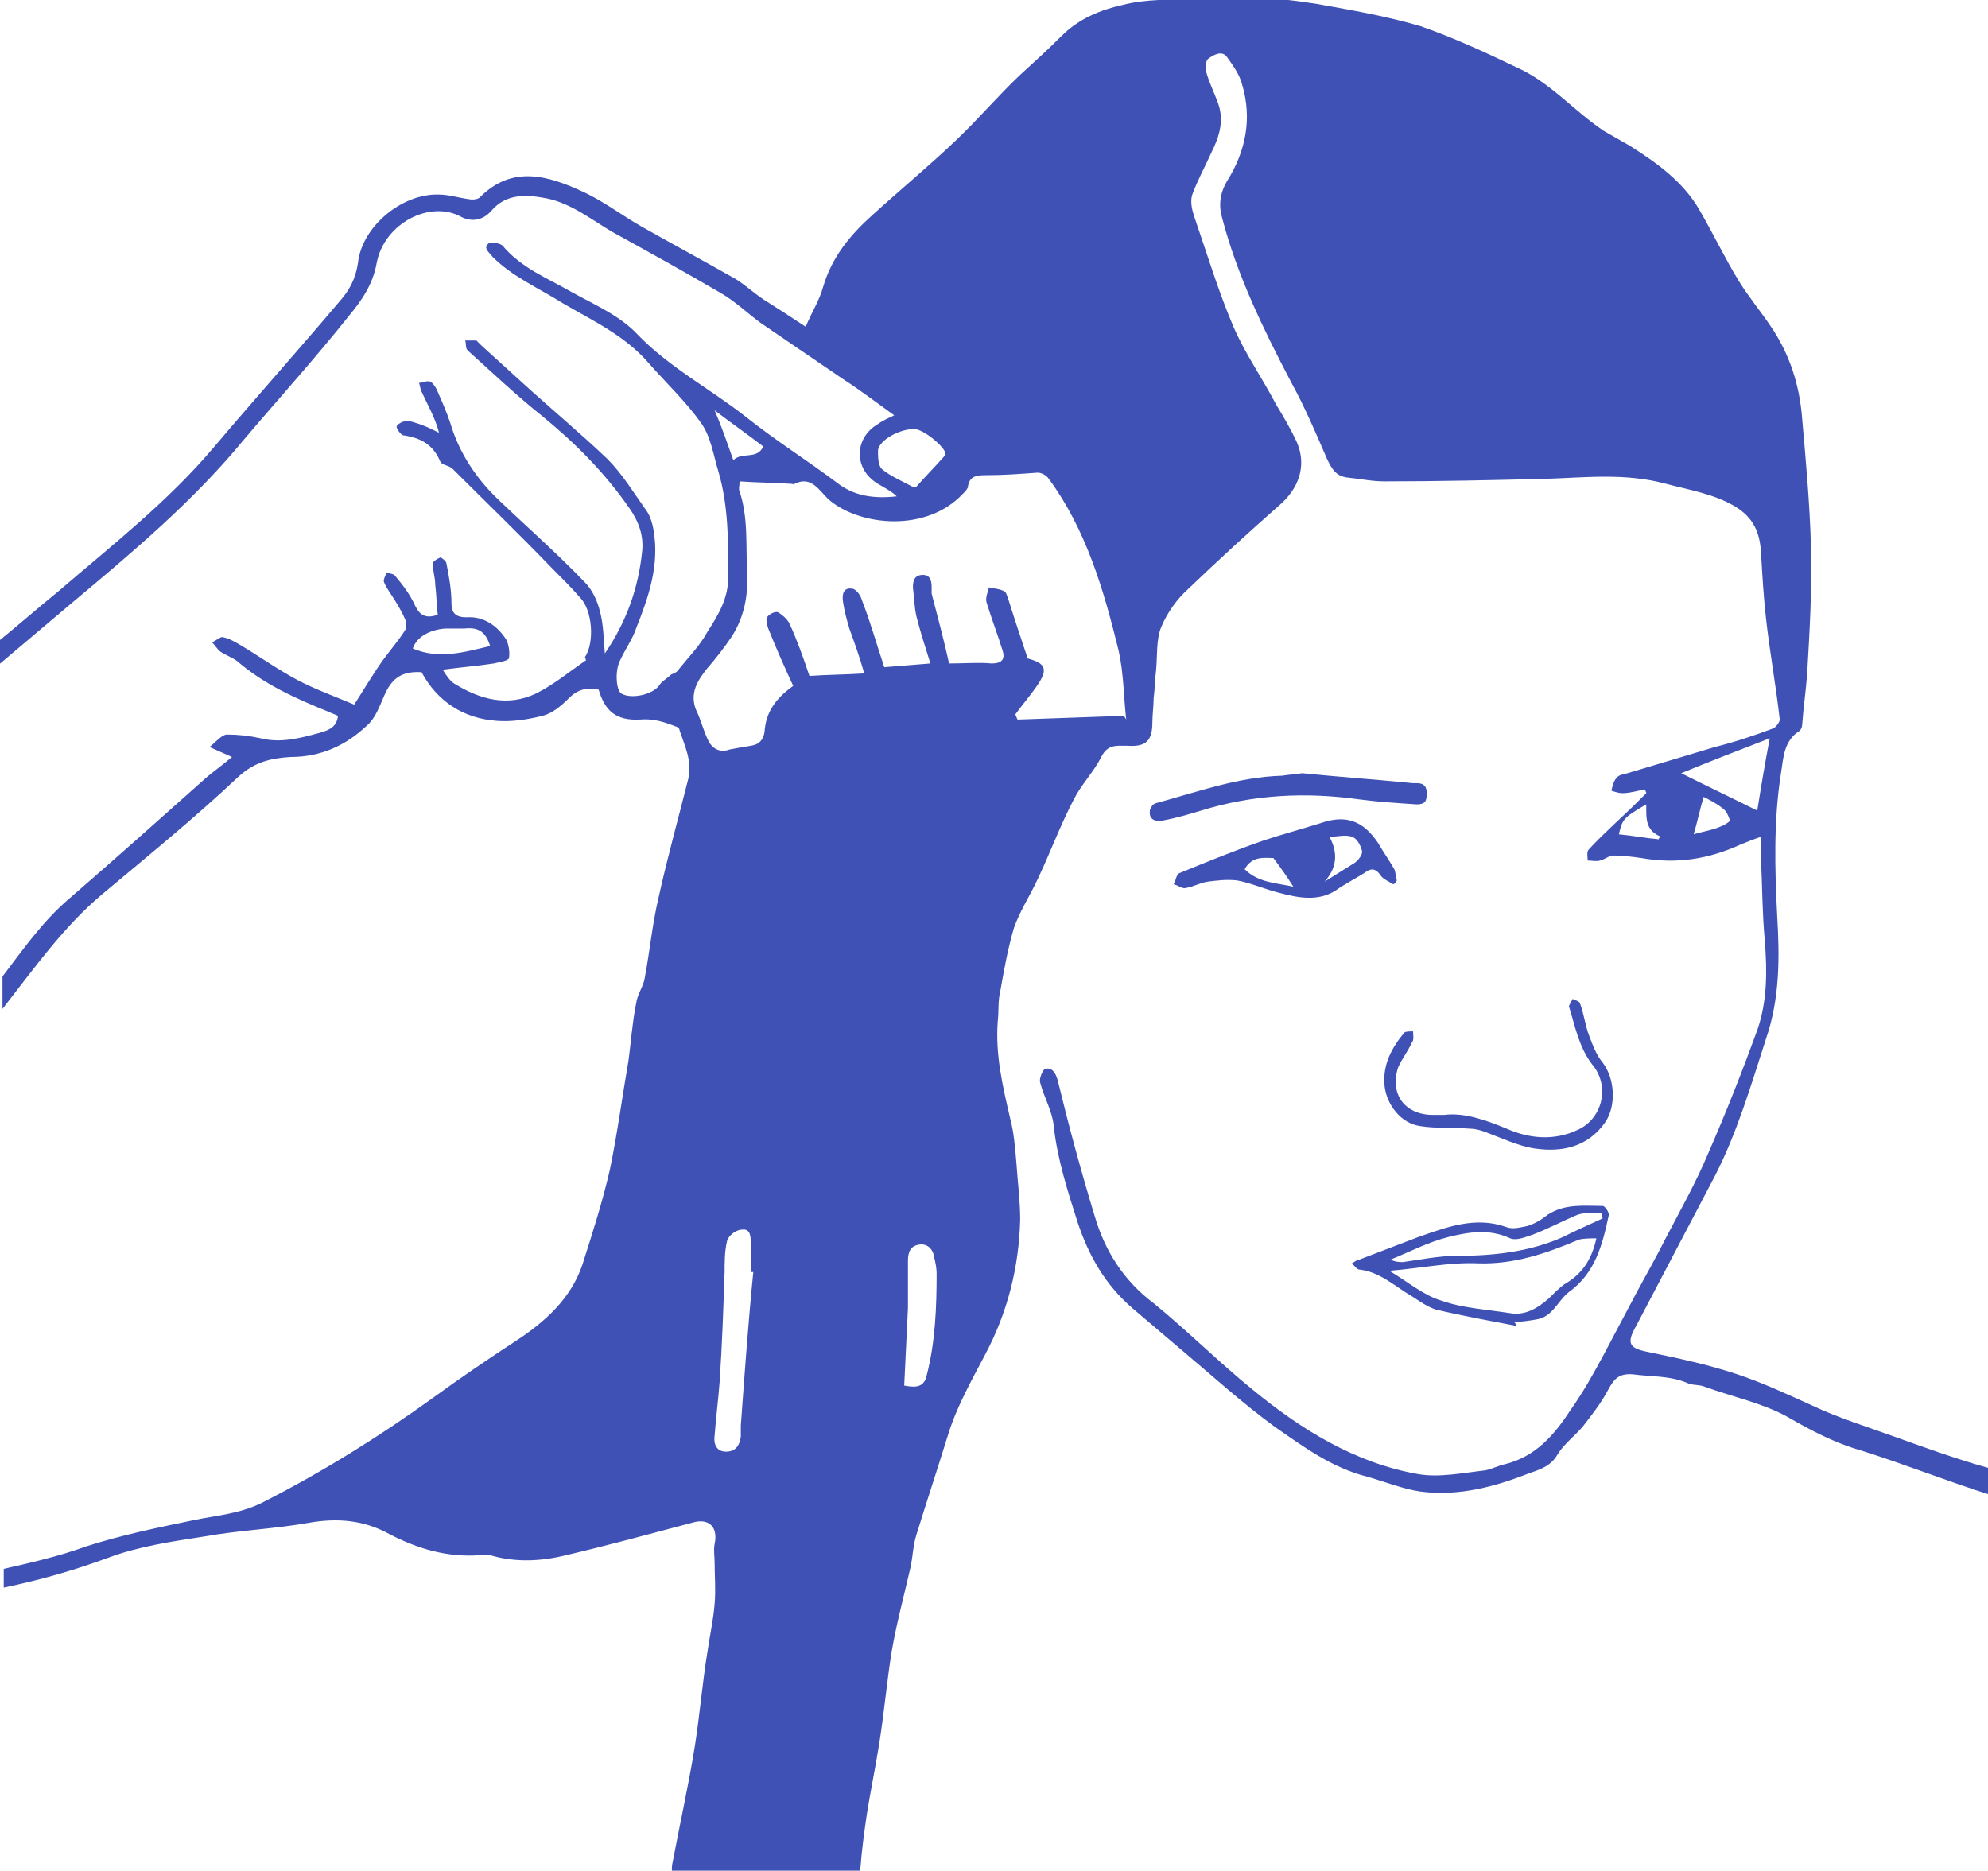 <?xml version="1.0" encoding="utf-8"?>
<!-- Generator: Adobe Illustrator 19.2.1, SVG Export Plug-In . SVG Version: 6.00 Build 0)  -->
<svg version="1.1" id="Layer_1" xmlns="http://www.w3.org/2000/svg" xmlns:xlink="http://www.w3.org/1999/xlink" x="0px" y="0px"
	 viewBox="0 0 159.4 150" style="enable-background:new 0 0 159.4 150;" xml:space="preserve">
<style type="text/css">
	.st0{fill:#3F51B5;}
</style>
<g id="icon-hairloss">
	<path class="st0" d="M159.4,117.7c-2.5-0.7-5-1.6-7.5-2.5c-2.2-0.8-4.5-1.5-6.6-2.5c-2-0.9-3.9-1.8-6-2.5c-2.4-0.8-4.8-1.3-7.2-1.8
		c-1.5-0.3-1.7-0.7-0.9-2.1c2.1-4,4.2-8,6.3-12c1.8-3.5,2.9-7.3,4.1-11c1.1-3.2,1.1-6.5,0.9-9.8c-0.2-3.8-0.3-7.7,0.3-11.5
		c0.2-1.2,0.2-2.6,1.5-3.4c0.1-0.1,0.2-0.3,0.2-0.5c0.1-1.4,0.3-2.7,0.4-4.1c0.2-3.4,0.4-6.8,0.3-10.3c-0.1-3.4-0.4-6.7-0.7-10.1
		c-0.2-2.7-1-5.2-2.5-7.4c-0.8-1.2-1.8-2.4-2.6-3.7c-1.1-1.8-2-3.7-3.1-5.6c-1.3-2.3-3.4-3.8-5.6-5.2c-0.7-0.4-1.4-0.8-2.1-1.2
		c-2.4-1.6-4.3-3.9-7-5.1c-2.5-1.2-5.1-2.4-7.7-3.3c-2.7-0.8-5.6-1.3-8.4-1.8c-1.9-0.3-3.8-0.5-5.7-0.6c-1.3-0.1-2.6,0.1-3.9,0.2
		c-2,0.1-4,0-5.9,0.5c-1.8,0.4-3.5,1.1-4.9,2.5c-1.1,1.1-2.2,2.1-3.3,3.1c-1.8,1.7-3.4,3.6-5.2,5.3c-2.1,2-4.4,3.9-6.6,5.9
		c-1.8,1.6-3.3,3.4-4,5.8c-0.3,1.1-0.9,2-1.4,3.2c-1.2-0.8-2.3-1.5-3.4-2.2c-0.9-0.6-1.7-1.4-2.7-1.9c-2.3-1.3-4.7-2.6-7-3.9
		c-1.6-0.9-3-2-4.7-2.8c-2.8-1.3-5.7-2.2-8.3,0.4c-0.2,0.2-0.5,0.2-0.7,0.2c-0.9-0.1-1.8-0.4-2.6-0.4c-3-0.1-6.2,2.6-6.5,5.5
		c-0.2,1.3-0.7,2.2-1.5,3.1c-3.3,3.9-6.7,7.7-10,11.6c-3.7,4.4-8.2,7.9-12.5,11.6c-1.6,1.3-3.2,2.7-4.8,4v1.9
		c1.9-1.6,3.9-3.3,5.8-4.9c4.9-4.1,9.8-8.2,13.9-13.2c2.8-3.3,5.7-6.5,8.4-9.9c1-1.2,1.9-2.5,2.2-4.2c0.6-3.2,4.3-5.1,6.8-3.7
		c0.8,0.4,1.7,0.3,2.4-0.5c1.2-1.4,2.8-1.3,4.4-1c2,0.4,3.6,1.7,5.3,2.7c2.9,1.6,5.8,3.2,8.7,4.9c1.2,0.7,2.1,1.6,3.2,2.4
		c2.2,1.5,4.4,3,6.6,4.5c1.4,0.9,2.7,1.9,4.1,2.9c-0.4,0.2-0.9,0.4-1.3,0.7c-1.9,1.1-2,3.6,0,4.8c0.5,0.3,1.1,0.6,1.5,1
		c-1.8,0.2-3.4,0-4.8-1.1c-2.4-1.8-4.8-3.3-7.2-5.2c-2.9-2.3-6.2-4-8.8-6.7c-1.4-1.5-3.5-2.4-5.3-3.4c-1.9-1.1-4-1.9-5.5-3.7
		c-0.2-0.2-0.9-0.3-1.1-0.2c-0.5,0.4,0,0.7,0.3,1.1c1.6,1.6,3.7,2.5,5.6,3.7c2.4,1.4,5,2.6,6.9,4.8c1.4,1.6,3,3.1,4.2,4.8
		c0.8,1.1,1,2.6,1.4,3.9c0.8,2.7,0.8,5.6,0.8,8.4c0,1.8-0.8,3.1-1.7,4.5c-0.6,1.1-1.5,2-2.3,3c-0.1,0.2-0.4,0.3-0.6,0.4
		c-0.3,0.3-0.7,0.5-0.9,0.8c-0.5,0.8-2.3,1.2-3.1,0.7c-0.4-0.3-0.5-1.8-0.1-2.6c0.4-0.9,1-1.7,1.3-2.6c1-2.5,1.9-5.1,1.4-7.9
		c-0.1-0.6-0.3-1.2-0.6-1.6c-1-1.4-1.9-2.9-3.1-4.1c-2.2-2.1-4.5-4-6.8-6.1c-1.1-1-2.2-2-3.3-3c-0.1-0.1-0.3-0.3-0.4-0.4
		c-0.3,0-0.6,0-0.9,0c0.1,0.3,0,0.6,0.2,0.8c2,1.8,3.9,3.6,5.9,5.2c2.7,2.2,5.1,4.6,7.1,7.5c0.7,1,1.1,2.1,1,3.3
		c-0.3,3.1-1.3,5.8-3,8.3c-0.1-1.1-0.1-2.3-0.4-3.4c-0.2-0.8-0.6-1.7-1.2-2.3c-2.2-2.3-4.6-4.4-6.9-6.6c-1.8-1.7-3.2-3.8-3.9-6.2
		c-0.3-0.9-0.7-1.8-1.1-2.7c-0.1-0.2-0.3-0.5-0.5-0.6c-0.3-0.1-0.6,0.1-0.9,0.1c0.1,0.3,0.1,0.5,0.2,0.7c0.5,1.1,1.1,2.1,1.4,3.3
		c-0.6-0.3-1.2-0.6-1.9-0.8c-0.3-0.1-0.6-0.2-0.9-0.1c-0.2,0-0.6,0.3-0.6,0.4c0,0.2,0.3,0.6,0.5,0.7c1.4,0.2,2.4,0.7,3,2.1
		c0.1,0.3,0.7,0.3,1,0.6c2.6,2.6,5.3,5.2,7.9,7.9c0.8,0.8,1.6,1.6,2.3,2.4c1,1,1.2,3.6,0.4,4.8C47,52.9,47,53,46.9,53
		c-1.3,0.9-2.5,1.9-3.9,2.6c-2.3,1.1-4.5,0.5-6.6-0.8c-0.3-0.2-0.6-0.6-0.9-1.1c1.5-0.2,2.8-0.3,4.1-0.5c0.4-0.1,1.1-0.2,1.2-0.4
		c0.1-0.4,0-1.1-0.2-1.5c-0.7-1.1-1.8-1.9-3.2-1.8c-0.8,0-1.2-0.3-1.2-1.1c0-1.1-0.2-2.2-0.4-3.2c0-0.2-0.4-0.5-0.5-0.5
		c-0.2,0.1-0.6,0.3-0.6,0.5c0,0.6,0.2,1.1,0.2,1.7c0.1,0.8,0.1,1.6,0.2,2.4c-0.9,0.3-1.4,0.1-1.8-0.7c-0.4-0.9-1-1.7-1.6-2.4
		c-0.1-0.2-0.5-0.2-0.7-0.3c-0.1,0.3-0.3,0.6-0.2,0.8c0.2,0.5,0.6,1,0.9,1.5c0.3,0.5,0.6,1,0.8,1.5c0.1,0.2,0.1,0.6,0,0.8
		c-0.5,0.8-1.1,1.5-1.7,2.3c-0.8,1.1-1.5,2.3-2.4,3.7c-1.4-0.6-3.1-1.2-4.6-2c-1.5-0.8-2.9-1.8-4.4-2.7c-0.5-0.3-1-0.6-1.5-0.7
		c-0.2-0.1-0.6,0.3-0.9,0.4c0.2,0.2,0.4,0.5,0.6,0.7c0.4,0.3,1,0.5,1.4,0.8c2.2,1.9,4.7,3,7.4,4.1c0.2,0.1,0.5,0.2,0.7,0.3
		c-0.1,1-0.9,1.2-1.6,1.4c-1.5,0.4-3,0.8-4.6,0.4c-0.9-0.2-1.8-0.3-2.7-0.3c-0.4,0-0.9,0.6-1.4,1c0.7,0.3,1.1,0.5,1.8,0.8
		c-0.7,0.6-1.4,1.1-2,1.6c-3.7,3.3-7.4,6.6-11.1,9.8c-2.1,1.8-3.7,4.1-5.3,6.2v2.6c2.5-3.2,4.9-6.6,8-9.2c3.7-3.1,7.4-6.1,10.9-9.4
		c1.3-1.2,2.6-1.5,4.2-1.6c2.4,0,4.4-0.9,6.1-2.5c0.7-0.6,1-1.5,1.4-2.4c0.6-1.4,1.4-2,3-1.9c1.3,2.4,3.4,3.7,6,3.9
		c1.2,0.1,2.5-0.1,3.7-0.4c0.8-0.2,1.5-0.8,2.1-1.4c0.7-0.7,1.4-0.9,2.4-0.7c0.5,1.7,1.4,2.5,3.3,2.4c1.1-0.1,2,0.2,3,0.6
		c0.1,0,0.2,0.2,0.2,0.3c0.4,1.2,1,2.4,0.7,3.8c-0.8,3.2-1.7,6.4-2.4,9.6c-0.5,2.1-0.7,4.3-1.1,6.4c-0.1,0.7-0.6,1.3-0.7,2.1
		c-0.3,1.5-0.4,3-0.6,4.5c-0.5,2.9-0.9,5.9-1.5,8.8c-0.6,2.6-1.4,5.1-2.2,7.6c-0.9,2.7-3,4.6-5.3,6.1c-2.3,1.5-4.5,3-6.7,4.6
		c-4.3,3.1-8.8,5.9-13.5,8.3c-1.9,1-3.8,1.1-5.7,1.5c-2.9,0.6-5.8,1.2-8.6,2.1c-2.2,0.8-4.4,1.3-6.6,1.8v1.5
		c2.9-0.6,5.7-1.4,8.4-2.4c2.4-0.9,5.1-1.3,7.7-1.7c2.8-0.5,5.6-0.6,8.4-1.1c2.3-0.4,4.4-0.2,6.4,0.9c2.3,1.2,4.7,1.9,7.3,1.7
		c0.3,0,0.6,0,0.8,0c2,0.6,4.1,0.5,6.1,0c3.4-0.8,6.7-1.7,10.1-2.6c1.3-0.4,2.1,0.3,1.8,1.7c-0.1,0.5,0,1,0,1.5c0,1.1,0.1,2.2,0,3.3
		c-0.1,1.3-0.4,2.6-0.6,4c-0.4,2.5-0.6,5-1,7.5c-0.5,3.1-1.2,6.2-1.8,9.4c-0.1,0.7,0,1,0.8,1c4.5,0,8.9,0,13.4,0
		c0.6,0,0.8-0.2,0.9-0.8c0.1-1.4,0.3-2.8,0.5-4.2c0.3-1.9,0.7-3.8,1-5.7c0.4-2.5,0.6-4.9,1-7.4c0.4-2.3,1-4.5,1.5-6.7
		c0.2-0.9,0.2-1.8,0.5-2.7c0.8-2.6,1.7-5.3,2.5-7.9c0.7-2.3,1.9-4.4,3-6.5c1.8-3.4,2.7-7,2.8-10.8c0-1.5-0.2-3-0.3-4.5
		c-0.1-1.2-0.2-2.5-0.5-3.6c-0.6-2.6-1.2-5.1-1-7.8c0.1-0.8,0-1.6,0.2-2.4c0.3-1.7,0.6-3.4,1.1-5.1c0.5-1.4,1.3-2.6,1.9-3.9
		c1-2.1,1.8-4.3,2.9-6.4c0.6-1.2,1.6-2.2,2.2-3.4c0.5-1,1.2-0.9,1.9-0.9c0.1,0,0.1,0,0.2,0c1.5,0.1,2-0.4,2-1.9
		c0-0.6,0.1-1.3,0.1-1.9c0.1-0.8,0.1-1.5,0.2-2.3c0.1-1.1,0-2.4,0.4-3.4c0.5-1.2,1.3-2.3,2.2-3.1c2.4-2.3,4.8-4.5,7.3-6.7
		c1.5-1.3,2.2-3.1,1.4-5c-0.5-1.1-1.1-2.1-1.7-3.1c-1.1-2.1-2.5-4.1-3.4-6.2c-1.2-2.8-2.1-5.8-3.1-8.7c-0.2-0.6-0.4-1.3-0.2-1.9
		c0.4-1.1,1-2.2,1.5-3.3c0.7-1.4,1.1-2.7,0.5-4.2c-0.3-0.8-0.7-1.6-0.9-2.4c-0.1-0.3,0-0.9,0.2-1c0.4-0.3,1.1-0.7,1.5-0.1
		c0.5,0.7,1,1.4,1.2,2.2c0.8,2.7,0.3,5.3-1.2,7.7c-0.6,1-0.7,2-0.4,3c1.2,4.6,3.3,8.9,5.5,13.1c1.1,2,2,4.1,2.9,6.2
		c0.4,0.8,0.7,1.4,1.7,1.5c1,0.1,1.9,0.3,2.9,0.3c4.3,0,8.6-0.1,12.8-0.2c3.3-0.1,6.5-0.5,9.8,0.4c1.9,0.5,3.8,0.8,5.5,1.8
		c1.5,0.9,2,2.1,2.1,3.7c0.1,1.8,0.2,3.5,0.4,5.3c0.3,2.7,0.8,5.4,1.1,8.1c0,0.2-0.3,0.6-0.5,0.7c-1.6,0.6-3.1,1.1-4.7,1.5
		c-2.3,0.7-4.7,1.4-7,2.1c-0.3,0.1-0.7,0.1-0.9,0.4c-0.2,0.2-0.3,0.6-0.4,1c0.3,0.1,0.6,0.2,0.9,0.2c0.6,0,1.2-0.2,1.8-0.3
		c0,0.1,0.1,0.2,0.1,0.3c-0.2,0.2-0.4,0.4-0.6,0.6c-1.3,1.3-2.7,2.5-4,3.9c-0.2,0.2-0.1,0.6-0.1,0.9c0.3,0,0.7,0.1,1,0
		c0.4-0.1,0.7-0.4,1.1-0.4c0.7,0,1.5,0.1,2.2,0.2c2.8,0.5,5.4,0.1,8-1.1c0.5-0.2,1-0.4,1.6-0.6c0,0.7,0,1.3,0,1.8
		c0.1,2.2,0.1,4.3,0.3,6.5c0.2,2.5,0.2,4.9-0.6,7.2c-1.2,3.3-2.5,6.6-3.9,9.8c-1,2.4-2.3,4.7-3.5,7c-0.7,1.4-1.5,2.8-2.2,4.1
		c-0.9,1.7-1.8,3.4-2.7,5.1c-0.8,1.5-1.7,3.1-2.7,4.5c-1.3,2-2.8,3.7-5.2,4.3c-0.5,0.1-1.1,0.4-1.6,0.5c-1.8,0.2-3.7,0.6-5.4,0.3
		c-5.1-0.9-9.4-3.6-13.3-6.8c-2.7-2.2-5.2-4.7-7.9-6.9c-2.4-1.8-3.9-4.2-4.7-6.9c-1.1-3.6-2.1-7.3-3-11c-0.2-0.7-0.5-1-1-0.9
		c-0.2,0.1-0.5,0.8-0.4,1.1c0.3,1.2,1,2.3,1.1,3.6c0.3,2.6,1.1,5.1,1.9,7.6c0.9,2.7,2.2,5,4.4,6.9c1.3,1.1,2.7,2.3,4,3.4
		c2.5,2.1,4.8,4.2,7.4,6.1c2.3,1.6,4.6,3.3,7.4,4c1.4,0.4,2.9,1,4.3,1.2c3.1,0.4,6-0.4,8.8-1.5c0.9-0.3,1.7-0.6,2.2-1.5
		c0.5-0.8,1.4-1.5,2-2.2c0.7-0.9,1.4-1.8,1.9-2.7c0.5-0.9,0.8-1.6,2.1-1.5c1.5,0.2,3,0.1,4.4,0.7c0.4,0.2,0.9,0.1,1.4,0.3
		c2.2,0.8,4.6,1.3,6.6,2.4c1.9,1.1,3.8,2.1,5.9,2.7c3.5,1.1,7,2.5,10.5,3.6C159.4,118.7,159.4,118.2,159.4,117.7z M33.1,52
		c0.3-0.9,1.3-1.5,2.6-1.6c0.5,0,1,0,1.5,0c1-0.1,1.7,0.1,2.1,1.4C37.2,52.3,35.2,52.9,33.1,52z M70.7,37.6c-0.3-0.3-0.3-1-0.3-1.5
		c0.1-0.8,1.7-1.7,2.9-1.7c0.7,0,2.3,1.3,2.5,1.9c0,0.1,0,0.3-0.1,0.3c-0.7,0.8-1.5,1.6-2.2,2.4c0,0-0.1,0.1-0.2,0.1
		C72.4,38.6,71.4,38.2,70.7,37.6z M57.3,32.9c1.3,1,2.6,1.9,3.9,2.9c-0.5,1.1-1.7,0.4-2.4,1.1C58.3,35.5,57.9,34.3,57.3,32.9z
		 M59.4,114.3c0,0.3,0,0.6,0,0.9c-0.1,0.7-0.4,1.2-1.2,1.2c-0.8,0-1-0.7-0.9-1.3c0.1-1.4,0.3-2.9,0.4-4.3c0.2-2.9,0.3-5.9,0.4-8.8
		c0-0.8,0-1.7,0.2-2.5c0.1-0.4,0.7-0.9,1.2-0.9c0.7-0.1,0.7,0.6,0.7,1.2c0,0.7,0,1.4,0,2.2c0.1,0,0.1,0,0.2,0
		C60,106,59.7,110.2,59.4,114.3z M74.3,110.3c-0.2,0.9-0.8,1-1.8,0.8c0.1-2.1,0.2-4.2,0.3-6.2c0-1.3,0-2.6,0-3.8
		c0-0.7,0.2-1.2,0.9-1.3c0.6-0.1,1.1,0.3,1.2,1c0.1,0.4,0.2,0.9,0.2,1.3C75.1,104.8,75,107.6,74.3,110.3z M90.1,57.4
		c-2.9,0.1-5.7,0.2-8.5,0.3c-0.1-0.1-0.1-0.3-0.2-0.4c0.5-0.7,1.1-1.4,1.6-2.1c1.1-1.5,0.9-2-0.6-2.4c-0.6-1.8-1.1-3.3-1.6-4.9
		c-0.1-0.2-0.1-0.4-0.3-0.5c-0.4-0.2-0.8-0.2-1.2-0.3c-0.1,0.4-0.3,0.8-0.2,1.2c0.4,1.3,0.9,2.6,1.3,3.9c0.2,0.7-0.1,1-0.9,1
		c-1-0.1-2.1,0-3.4,0c-0.4-1.8-0.9-3.7-1.4-5.6c0-0.1,0-0.3,0-0.5c0-0.5-0.1-1-0.7-1c-0.7,0-0.8,0.5-0.8,1c0.1,0.8,0.1,1.6,0.3,2.4
		c0.3,1.2,0.7,2.4,1.1,3.7c-1.3,0.1-2.5,0.2-3.7,0.3c-0.6-1.8-1.1-3.6-1.8-5.4c-0.1-0.4-0.5-0.9-0.8-0.9c-0.7-0.1-0.8,0.5-0.7,1.1
		c0.1,0.7,0.3,1.4,0.5,2.1c0.4,1.1,0.8,2.2,1.2,3.6c-1.6,0.1-3,0.1-4.4,0.2c-0.5-1.5-1-2.9-1.6-4.2c-0.2-0.4-0.6-0.7-0.9-0.9
		c-0.2-0.1-0.7,0.1-0.9,0.4c-0.1,0.2,0,0.6,0.1,0.9c0.6,1.5,1.3,3.1,2,4.6c-1.4,1-2.2,2.1-2.3,3.7c-0.1,0.6-0.4,1-1.1,1.1
		c-0.6,0.1-1.2,0.2-1.7,0.3c-0.8,0.3-1.4-0.1-1.7-0.7c-0.4-0.8-0.6-1.7-1-2.5c-0.5-1.3,0.1-2.3,0.9-3.3c0.7-0.8,1.4-1.7,2-2.6
		c1-1.6,1.3-3.3,1.2-5.1c-0.1-2.2,0.1-4.4-0.6-6.5c-0.1-0.2,0-0.4,0-0.8c1.4,0.1,2.8,0.1,4.2,0.2c0.1,0,0.1,0.1,0.2,0
		c1.4-0.7,2,0.6,2.8,1.3c2.5,2.1,7.8,2.6,10.7-0.5c0.2-0.2,0.3-0.3,0.4-0.5c0.1-1,0.8-1,1.6-1c1.3,0,2.6-0.1,4-0.2
		c0.3,0,0.7,0.2,0.9,0.5c3,4.1,4.4,8.9,5.6,13.8c0.4,1.8,0.4,3.7,0.6,5.5C90.1,57.3,90,57.4,90.1,57.4z M133,67.3
		c-1.1-0.1-2.1-0.3-3.2-0.4c0.3-1.2,0.3-1.3,2.2-2.4c0,1.1-0.1,2.1,1.2,2.6C133.1,67.1,133,67.2,133,67.3z M137.9,66.3
		c-0.7,0.3-1.5,0.4-2.1,0.6c0.3-1,0.5-2,0.8-3c0.4,0.2,1,0.5,1.5,0.9c0.3,0.2,0.5,0.6,0.6,1C138.7,65.9,138.2,66.2,137.9,66.3z
		 M140.9,65c-2-1-4.1-2-6.1-3c2.2-0.9,4.5-1.8,7.1-2.8C141.5,61.3,141.2,63.1,140.9,65z"/>
	<path class="st0" d="M111.7,70.9c-0.3-0.2-0.8-0.4-1-0.7c-0.4-0.6-0.8-0.6-1.3-0.2c-0.8,0.5-1.6,0.9-2.3,1.4
		c-1.4,0.9-3,0.6-4.5,0.2c-1.2-0.3-2.3-0.8-3.4-1c-0.8-0.1-1.6,0-2.4,0.1c-0.6,0.1-1.1,0.4-1.7,0.5c-0.3,0.1-0.6-0.2-1-0.3
		c0.2-0.3,0.2-0.8,0.5-0.9c2.2-0.9,4.4-1.8,6.7-2.6c1.5-0.5,3-0.9,4.6-1.4c2-0.7,3.4-0.2,4.6,1.6c0.4,0.7,0.9,1.4,1.3,2.1
		c0.1,0.2,0.1,0.6,0.2,0.9C111.9,70.8,111.8,70.9,111.7,70.9z M106.2,70.7c0.8-0.5,1.6-1,2.4-1.5c0.3-0.2,0.7-0.7,0.6-1
		c-0.1-0.4-0.4-1-0.8-1.1c-0.5-0.2-1.2,0-1.8,0C107.3,68.4,107.2,69.6,106.2,70.7z M102.1,68.8c-0.7,0-1.7-0.2-2.3,0.9
		c1.1,1.1,2.6,1.1,3.9,1.4C103.2,70.3,102.7,69.6,102.1,68.8z"/>
	<path class="st0" d="M121.5,106.3c-2.1-0.4-4.3-0.8-6.4-1.3c-0.6-0.2-1.2-0.6-1.8-1c-1.4-0.8-2.6-2-4.3-2.2c-0.2,0-0.4-0.3-0.6-0.5
		c0.2-0.1,0.4-0.3,0.6-0.3c1.6-0.6,3.1-1.2,4.7-1.8c2.3-0.8,4.6-1.7,7.1-0.8c0.5,0.2,1.2,0,1.7-0.1c0.6-0.2,1.1-0.5,1.6-0.9
		c1.4-0.9,2.9-0.7,4.4-0.7c0.2,0,0.5,0.5,0.5,0.7c-0.5,2.4-1.1,4.7-3.2,6.2c-0.9,0.7-1.3,2-2.6,2.2c-0.6,0.1-1.2,0.2-1.8,0.2
		C121.6,106.2,121.6,106.3,121.5,106.3z M128,99.3c-0.5,0-1,0-1.4,0.1c-2.6,1.1-5.2,2-8.1,1.9c-2.3-0.1-4.6,0.4-7.1,0.6
		c1.5,0.9,2.8,2,4.2,2.4c1.7,0.6,3.6,0.7,5.5,1c1.2,0.2,2.2-0.4,3.1-1.2c0.4-0.4,0.8-0.8,1.2-1.1C126.8,102.2,127.6,101.1,128,99.3z
		 M128.5,97.7c0-0.1-0.1-0.3-0.1-0.4c-0.6,0-1.3-0.1-1.9,0.1c-1.2,0.5-2.3,1.1-3.6,1.6c-0.6,0.2-1.3,0.5-1.8,0.3
		c-1.7-0.8-3.4-0.5-5-0.1c-1.6,0.4-3.1,1.2-4.6,1.8c0.4,0.2,0.7,0.2,1,0.2c1.4-0.2,2.9-0.5,4.3-0.5c2.9,0,5.8-0.3,8.5-1.5
		C126.3,98.7,127.4,98.2,128.5,97.7z"/>
	<path class="st0" d="M104.4,62c3,0.3,5.9,0.5,8.9,0.8c0.4,0,1.1-0.1,1.1,0.8c0,0.6-0.1,0.9-0.8,0.9c-1.5-0.1-3.1-0.2-4.6-0.4
		c-4.3-0.6-8.5-0.4-12.7,0.9c-1,0.3-2,0.6-3.1,0.8c-0.6,0.1-1.1-0.1-1-0.8c0-0.2,0.3-0.6,0.5-0.6c3.3-0.9,6.6-2.1,10.1-2.2
		C103.4,62.1,103.9,62.1,104.4,62C104.4,62.1,104.4,62,104.4,62z"/>
	<path class="st0" d="M115.8,89.4c1.6-0.2,3.3,0.4,5,1.1c1.8,0.8,3.8,1,5.7,0.1c2-0.9,2.6-3.5,1.2-5.2c-1.1-1.4-1.4-3.1-1.9-4.7
		c0-0.1,0.2-0.4,0.3-0.6c0.2,0.1,0.6,0.2,0.6,0.4c0.3,0.8,0.4,1.7,0.7,2.5c0.3,0.8,0.6,1.6,1.1,2.2c1,1.3,1.1,3.5,0.2,4.8
		c-1.4,2-3.5,2.4-5.6,2.1c-1.4-0.2-2.8-0.9-4.2-1.4c-0.3-0.1-0.7-0.2-1.1-0.2c-1.3-0.1-2.6,0-3.9-0.2c-1.6-0.2-2.8-1.8-2.9-3.4
		c-0.1-1.6,0.6-2.9,1.6-4.1c0.1-0.1,0.5-0.1,0.7-0.1c0,0.3,0.1,0.7-0.1,0.9c-0.3,0.7-0.8,1.3-1.1,2c-0.7,2.2,0.6,3.8,2.8,3.8
		C115.2,89.4,115.3,89.4,115.8,89.4z"/>
</g>
</svg>
